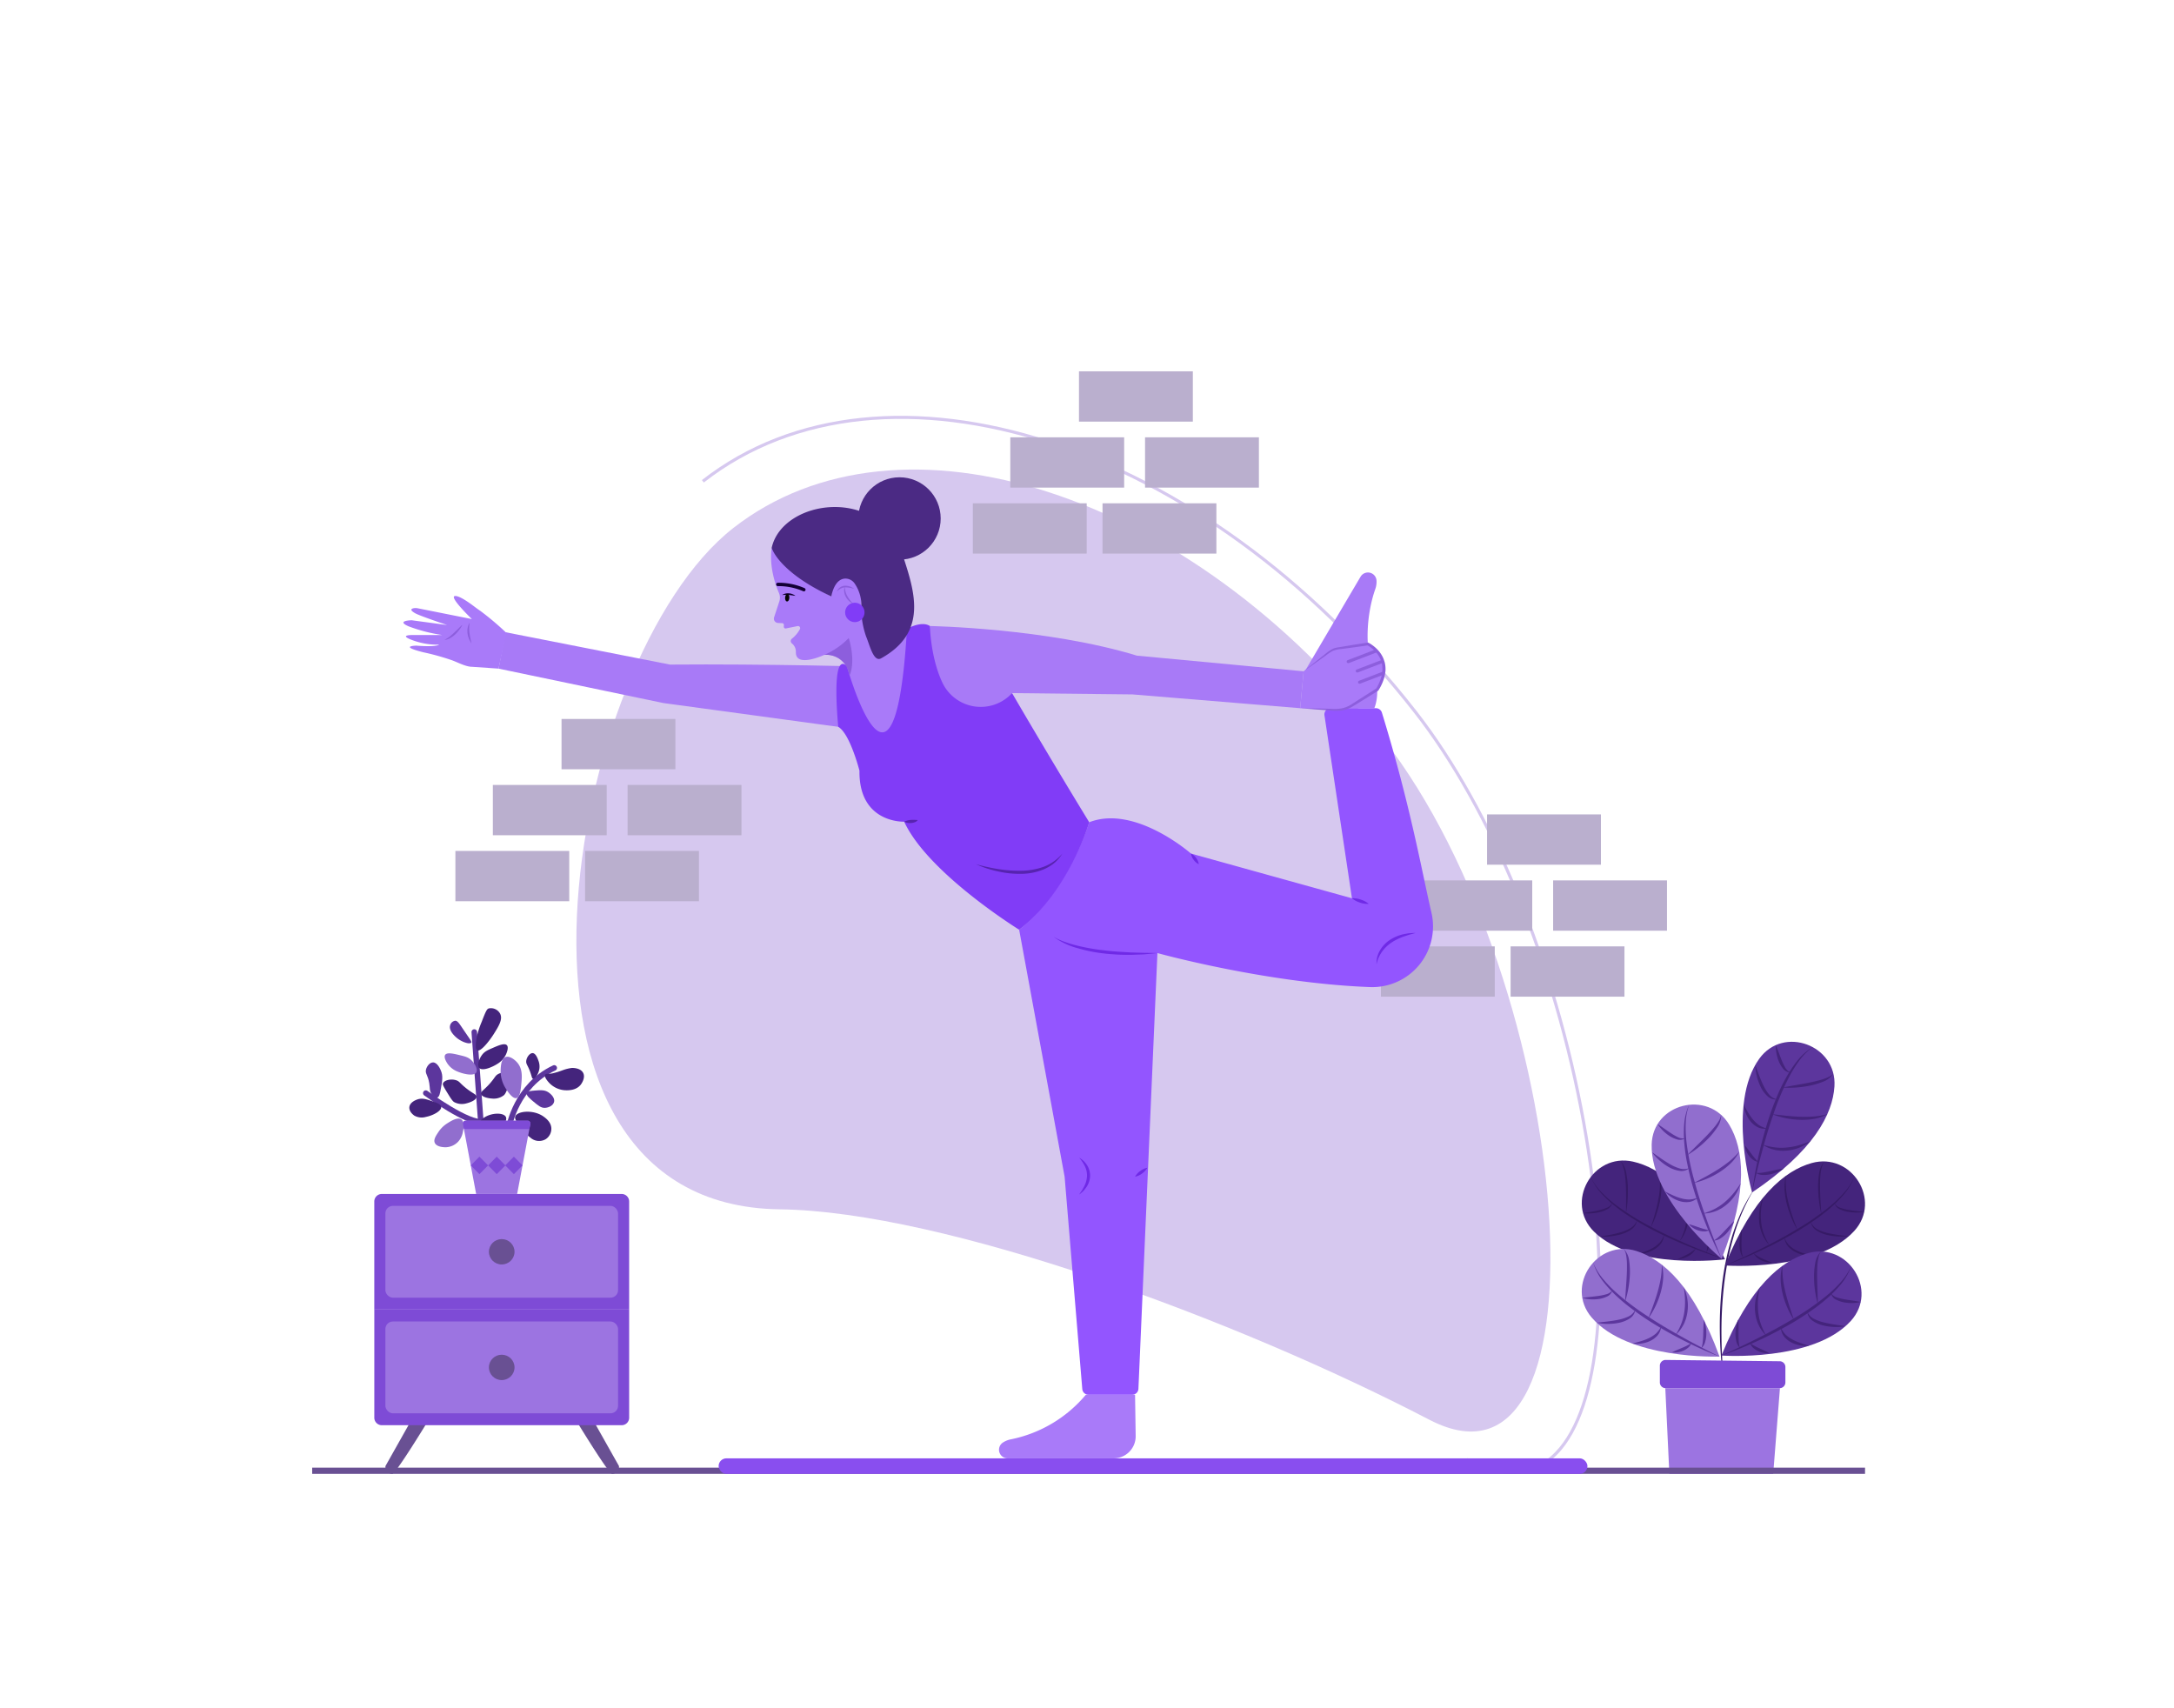 <svg xmlns="http://www.w3.org/2000/svg" viewBox="0 0 700 550" id="girldoingyoga"><path fill="#d6c8ef" d="M236.117,169.999c-53.636,41.868-85.63,218.112,14.941,219.363,52.938.659,147.096,35.45,209.174,67.746,60.362,31.403,46.947-140.08-14.941-219.363S289.754,128.131,236.117,169.999Z" class="colord5efc8 svgShape"></path><path fill="#d6c8ef" d="M486.845,474.537c-4.554,0-9.555-1.389-14.916-4.179l.461-.887c12.438,6.472,22.436,5.318,29.707-3.424,13.283-15.969,16.09-56.058,7.323-104.62-9.205-50.993-29.408-100.279-54.045-131.84-67.611-86.616-170.229-119.917-228.756-74.229l-.615-.789c58.96-46.025,162.209-12.647,230.16,74.403,24.73,31.683,45.008,81.132,54.24,132.277,8.817,48.846,5.929,89.247-7.538,105.437C498.52,471.911,493.104,474.537,486.845,474.537Z" class="colord5efc8 svgShape"></path><rect width="36.66" height="16.194" x="500.088" y="283.457" fill="#baafce" transform="rotate(-180 518.418 291.554)" class="colorbbceaf svgShape"></rect><rect width="36.66" height="16.194" x="478.813" y="262.212" fill="#baafce" transform="rotate(-180 497.143 270.309)" class="colorbbceaf svgShape"></rect><rect width="36.66" height="16.194" x="456.698" y="283.457" fill="#baafce" transform="rotate(-180 475.028 291.554)" class="colorbbceaf svgShape"></rect><rect width="36.66" height="16.194" x="486.395" y="304.702" fill="#baafce" transform="rotate(-180 504.725 312.8)" class="colorbbceaf svgShape"></rect><rect width="36.66" height="16.194" x="444.635" y="304.702" fill="#baafce" transform="rotate(-180 462.965 312.8)" class="colorbbceaf svgShape"></rect><rect width="36.66" height="16.194" x="368.693" y="140.801" fill="#baafce" transform="rotate(-180 387.023 148.898)" class="colorbbceaf svgShape"></rect><rect width="36.66" height="16.194" x="347.418" y="119.556" fill="#baafce" transform="rotate(-180 365.748 127.653)" class="colorbbceaf svgShape"></rect><rect width="36.66" height="16.194" x="325.303" y="140.801" fill="#baafce" transform="rotate(-180 343.633 148.898)" class="colorbbceaf svgShape"></rect><rect width="36.66" height="16.194" x="355" y="162.047" fill="#baafce" transform="rotate(-180 373.33 170.144)" class="colorbbceaf svgShape"></rect><rect width="36.66" height="16.194" x="313.24" y="162.047" fill="#baafce" transform="rotate(-180 331.57 170.144)" class="colorbbceaf svgShape"></rect><path fill="#695093" d="M136.358 458.273c0 .097 1.01-.14.998-.032 0 0-9.939 16.296-11.03 16.296a2.748 2.748 0 01-.315-.024 2.225 2.225 0 01-1.89-2.508l7.754-13.763zM187.056 458.273c0 .097-1.01-.14-.998-.032 0 0 9.939 16.296 11.03 16.296a2.749 2.749 0 00.315-.024 2.225 2.225 0 001.89-2.508l-7.754-13.763z" class="color935b50 svgShape"></path><path fill="#7e4bd6" d="M202.578,421.644H120.517V386.84a2.423,2.423,0,0,1,2.423-2.423h77.215a2.423,2.423,0,0,1,2.423,2.423Z" class="colord6694b svgShape"></path><path fill="#7e4bd6" d="M131.875,458.871h-8.929a2.423,2.423,0,0,1-2.423-2.423V421.639h82.06V456.448a2.423,2.423,0,0,1-2.423,2.423h-6.155" class="colord6694b svgShape"></path><rect width="74.923" height="29.559" x="124.085" y="388.251" fill="#9c74e1" rx="2.423" class="colore19974 svgShape"></rect><ellipse cx="161.547" cy="403.031" fill="#695093" rx="4.126" ry="4.085" class="color935b50 svgShape"></ellipse><rect width="74.923" height="29.559" x="124.085" y="425.479" fill="#9c74e1" rx="2.423" class="colore19974 svgShape"></rect><ellipse cx="161.547" cy="440.258" fill="#695093" rx="4.126" ry="4.085" class="color935b50 svgShape"></ellipse><path fill="#361a66" d="M555.418,447.292a116.951,116.951,0,0,1-1.614-16.681,123.013,123.013,0,0,1,.661-16.767,89.485,89.485,0,0,1,3.428-16.429,72.541,72.541,0,0,1,3.06-7.82,59.706,59.706,0,0,1,4.188-7.262,62.899,62.899,0,0,0-6.774,15.229c-.769,2.675-1.463,5.371-2.003,8.102q-.789,4.1-1.259,8.253a131.443,131.443,0,0,0-.807,16.684q.039,4.181.323,8.358C554.798,441.743,555.034,444.526,555.418,447.292Z" class="color50661a svgShape"></path><path fill="#44247c" d="M555.418,405.456s-29.382,3.701-42.169-8.908c-9.489-9.356-.463-25.46,12.541-22.551C534.497,375.945,545.235,383.684,555.418,405.456Z" class="color5e7c24 svgShape"></path><path fill="#361a66" d="M555.418,405.456c-4.125-1.255-8.184-2.725-12.18-4.353q-5.992-2.448-11.748-5.442-2.863-1.517-5.618-3.233a56.506,56.506,0,0,1-5.336-3.689,39.849,39.849,0,0,1-4.8-4.366,19.322,19.322,0,0,1-3.528-5.41,19.167,19.167,0,0,0,3.758,5.195,39.991,39.991,0,0,0,4.871,4.188,82.171,82.171,0,0,0,10.955,6.747c3.785,2.037,7.698,3.831,11.639,5.556q2.958,1.291,5.96,2.482C551.384,403.943,553.39,404.727,555.418,405.456Z" class="color50661a svgShape"></path><path fill="#361a66" d="M523.558 390.598l.029-4.335c-.008-1.441 0-2.879-.082-4.313a37.7 37.7 0 00-.381-4.274l-.199-1.05c-.071-.349-.194-.681-.286-1.026a7.58 7.58 0 00-.388-.992 8.69 8.69 0 00-.577-.906 7.3 7.3 0 011.936 3.881 29.119 29.119 0 01.537 4.342c.029 1.455.03 2.908-.068 4.357A36.453 36.453 0 01523.558 390.598zM509.73 390.598c1.727-.301 3.431-.548 5.096-.932a15.316 15.316 0 002.416-.761 3.493 3.493 0 001.888-1.591 3.031 3.031 0 01-1.658 2.038 9.853 9.853 0 01-2.499.94A15.877 15.877 0 01509.73 390.598zM515.042 398.127a48.944 48.944 0 006.821-1.371 12.808 12.808 0 003.129-1.342 4.473 4.473 0 002.082-2.594 4.052 4.052 0 01-1.795 3.006 10.426 10.426 0 01-3.23 1.546A20.252 20.252 0 01515.042 398.127zM531.471 395.291q.735-2.154 1.349-4.324c.398-1.451.79-2.902 1.05-4.379a25.964 25.964 0 00.402-8.943 15.063 15.063 0 01.687 4.51 26.976 26.976 0 01-.457 4.557 35.65 35.65 0 01-1.211 4.405A28.094 28.094 0 01531.471 395.291zM527.073 403.794c.937-.246 1.843-.553 2.731-.881a15.251 15.251 0 002.542-1.207 9.352 9.352 0 002.148-1.742 7.582 7.582 0 001.342-2.464 5.454 5.454 0 01-.945 2.772 7.618 7.618 0 01-2.213 1.986 10.625 10.625 0 01-2.718 1.132A10.945 10.945 0 01527.073 403.794zM541.961 384.26a14.297 14.297 0 011.381 3.843 16.494 16.494 0 01.323 4.102 13.381 13.381 0 01-.861 4.03 12.09 12.09 0 01-2.083 3.515 18.338 18.338 0 001.615-3.677 14.658 14.658 0 00.687-3.905 18.861 18.861 0 00-.166-3.979A24.137 24.137 0 00541.961 384.26zM540.062 405.456c1.068-.535 2.118-.994 3.124-1.534a12.446 12.446 0 002.819-1.947 5.29 5.29 0 01-2.517 2.516A8.21 8.21 0 01540.062 405.456zM549.363 394.174a14.386 14.386 0 011.009 4.567 10.266 10.266 0 01-.113 2.364 4.545 4.545 0 01-.896 2.183 7.2 7.2 0 00.396-2.239 20.02 20.02 0 00-.03-2.271C549.65 397.256 549.467 395.736 549.363 394.174z" class="color50661a svgShape"></path><path fill="#916ece" d="M554.35,405.308s-22.893-18.786-22.533-36.74c.267-13.323,18.165-17.845,24.996-6.403C561.387,369.824,563.154,382.942,554.35,405.308Z" class="colorc4ce6e svgShape"></path><path fill="#5c369d" d="M554.35,405.308a125.616,125.616,0,0,1-5.344-11.788q-2.386-6.023-4.172-12.272-.862-3.129-1.504-6.317a53.843,53.843,0,0,1-.969-6.429,39.91,39.91,0,0,1-.083-6.508,18.599,18.599,0,0,1,1.589-6.277,19.944,19.944,0,0,0-1.1,6.306,39.955,39.955,0,0,0,.358,6.396,83.816,83.816,0,0,0,2.67,12.56c1.108,4.146,2.497,8.216,3.926,12.271q1.073,3.042,2.25,6.048C552.726,401.316,553.539,403.309,554.35,405.308Z" class="color8b9d36 svgShape"></path><path fill="#5c369d" d="M543.226 371.96c2.031-2.089 4.121-4.056 6.114-6.109.994-1.026 1.953-2.078 2.853-3.175a18.312 18.312 0 001.211-1.735 7.502 7.502 0 00.487-.939 10.06 10.06 0 00.307-1.029 7.022 7.022 0 01-1.37 4.157 24.378 24.378 0 01-2.77 3.417A33.574 33.574 0 01543.226 371.96zM533.717 361.921c1.504.946 2.865 1.979 4.279 2.91a18.729 18.729 0 002.162 1.249 3.717 3.717 0 002.407.407 2.94 2.94 0 01-2.666.329 9.108 9.108 0 01-2.453-1.15A13.046 13.046 0 01533.717 361.921zM531.904 370.954c1.945 1.342 3.794 2.726 5.774 3.854a13.85 13.85 0 003.067 1.367 4.654 4.654 0 003.286-.136 3.953 3.953 0 01-3.445.9 10.001 10.001 0 01-3.404-1.263 17.528 17.528 0 01-2.886-2.104A15.762 15.762 0 01531.904 370.954zM545.261 380.932c1.359-.689 2.684-1.41 4.005-2.121 1.311-.731 2.615-1.463 3.868-2.272a42.472 42.472 0 003.637-2.583 27.079 27.079 0 003.228-3.125 13.765 13.765 0 01-2.707 3.706 23.194 23.194 0 01-3.622 2.846A27.371 27.371 0 01545.261 380.932zM536.064 383.586c.874.446 1.727.867 2.584 1.255a17.615 17.615 0 002.606.965 10.169 10.169 0 002.68.394 8.657 8.657 0 002.725-.582 5.054 5.054 0 01-2.649 1.359 7.329 7.329 0 01-3.025-.208 9.887 9.887 0 01-2.709-1.245A9.252 9.252 0 01536.064 383.586zM560.484 380.961a14.12 14.12 0 01-4.481 6.837 15.67 15.67 0 01-1.694 1.227c-.299.179-.618.328-.924.492a5.266 5.266 0 01-.956.42 11.064 11.064 0 01-4.043.775 21.536 21.536 0 003.721-1.486 16.562 16.562 0 003.252-2.193 22.136 22.136 0 002.775-2.806A30.011 30.011 0 00560.484 380.961zM543.79 394.159c1.197.287 2.248.696 3.319 1.045a20.976 20.976 0 003.296.876 3.648 3.648 0 01-1.803.398 6.333 6.333 0 01-1.811-.326 7.528 7.528 0 01-1.634-.792A5.433 5.433 0 01543.79 394.159zM558.376 393.153a9.505 9.505 0 01-1.044 2.125 12.75 12.75 0 01-1.449 1.87 9.191 9.191 0 01-1.84 1.532 4.146 4.146 0 01-2.284.74 8.912 8.912 0 001.815-1.363c.543-.51 1.074-1.037 1.582-1.595C556.203 395.373 557.197 394.224 558.376 393.153z" class="color8b9d36 svgShape"></path><path fill="#916ece" d="M553.662,436.774s-29.595,1.064-41.206-12.635c-8.617-10.166,1.81-25.4,14.503-21.342C535.457,405.514,545.463,414.18,553.662,436.774Z" class="colorc4ce6e svgShape"></path><path fill="#5c369d" d="M553.662,436.774a125.602,125.602,0,0,1-11.807-5.302c-3.85-1.958-7.599-4.116-11.249-6.44q-2.717-1.775-5.308-3.741a53.836,53.836,0,0,1-4.981-4.179,39.897,39.897,0,0,1-4.368-4.825,18.599,18.599,0,0,1-2.962-5.757,19.946,19.946,0,0,0,3.348,5.456,39.95,39.95,0,0,0,4.501,4.558,83.824,83.824,0,0,0,10.313,7.65c3.575,2.375,7.309,4.508,11.064,6.601q2.817,1.571,5.689,3.046C549.803,434.856,551.732,435.812,553.662,436.774Z" class="color8b9d36 svgShape"></path><path fill="#5c369d" d="M523.254 419.133c.14-2.91.405-5.768.541-8.626.066-1.427.089-2.85.038-4.268a18.322 18.322 0 00-.24-2.102 7.502 7.502 0 00-.256-1.027 10.03 10.03 0 00-.451-.975 7.022 7.022 0 011.724 4.023 24.376 24.376 0 01.184 4.395A33.576 33.576 0 01523.254 419.133zM509.482 417.899c1.754-.286 3.458-.412 5.134-.65a18.713 18.713 0 002.448-.495 3.716 3.716 0 002.075-1.287 2.94 2.94 0 01-1.782 2.011 9.109 9.109 0 01-2.6.761A13.045 13.045 0 01509.482 417.899zM514.101 425.871c2.346-.281 4.649-.467 6.88-.931a13.842 13.842 0 003.204-1.004 4.653 4.653 0 002.374-2.277 3.953 3.953 0 01-1.987 2.955 10.004 10.004 0 01-3.388 1.305 17.525 17.525 0 01-3.556.333A15.757 15.757 0 01514.101 425.871zM530.717 424.513c.563-1.416 1.079-2.833 1.599-4.241.499-1.415.992-2.827 1.397-4.263a42.48 42.48 0 001.017-4.344 27.079 27.079 0 00.352-4.479 13.768 13.768 0 01.423 4.569 23.196 23.196 0 01-.832 4.531A27.37 27.37 0 01530.717 424.513zM525.579 432.589c.95-.244 1.868-.493 2.768-.769a17.603 17.603 0 002.593-1.001 10.166 10.166 0 002.27-1.478 8.657 8.657 0 001.658-2.24 5.052 5.052 0 01-1.087 2.772 7.328 7.328 0 01-2.406 1.846 9.888 9.888 0 01-2.855.859A9.257 9.257 0 01525.579 432.589zM542.15 414.462a14.119 14.119 0 011.165 8.091 15.659 15.659 0 01-.458 2.041c-.106.333-.246.654-.367.981a5.258 5.258 0 01-.439.948 11.06 11.06 0 01-2.518 3.257 21.534 21.534 0 001.807-3.577 16.559 16.559 0 00.987-3.796 22.144 22.144 0 00.224-3.94A30.012 30.012 0 00542.15 414.462zM538.367 435.403c1.087-.577 2.146-.966 3.18-1.413a20.982 20.982 0 003.051-1.524 3.646 3.646 0 01-1.089 1.491 6.335 6.335 0 01-1.574.954 7.53 7.53 0 01-1.749.487A5.427 5.427 0 01538.367 435.403zM548.638 424.997a9.505 9.505 0 01.624 2.284 12.753 12.753 0 01.151 2.361 9.189 9.189 0 01-.365 2.366 4.146 4.146 0 01-1.223 2.066 8.91 8.91 0 00.459-2.223c.07-.741.119-1.488.131-2.243C548.477 428.099 548.462 426.58 548.638 424.997z" class="color8b9d36 svgShape"></path><path fill="#44247c" d="M555.411,407.444s29.537,2.143,41.64-11.123c8.982-9.845-.882-25.449-13.715-21.857C574.744,376.869,564.429,385.164,555.411,407.444Z" class="color5e7c24 svgShape"></path><path fill="#361a66" d="M555.411,407.444c1.987-.834,3.949-1.724,5.897-2.641q2.933-1.352,5.821-2.793c3.845-1.931,7.657-3.93,11.329-6.164a82.169,82.169,0,0,0,10.583-7.317,39.992,39.992,0,0,0,4.643-4.439,19.164,19.164,0,0,0,3.478-5.386,19.318,19.318,0,0,1-3.237,5.589,39.861,39.861,0,0,1-4.563,4.614,56.546,56.546,0,0,1-5.133,3.966q-2.659,1.857-5.44,3.525-5.578,3.299-11.445,6.055C563.439,404.29,559.463,405.972,555.411,407.444Z" class="color50661a svgShape"></path><path fill="#361a66" d="M586.442 390.924a36.454 36.454 0 01-.749-4.285c-.175-1.441-.25-2.893-.298-4.347a29.112 29.112 0 01.307-4.364 7.298 7.298 0 011.728-3.977 8.66 8.66 0 00-.528.936 7.577 7.577 0 00-.335 1.011c-.073.35-.179.688-.231 1.04l-.144 1.059a37.68 37.68 0 00-.155 4.288c-.006 1.436.078 2.872.146 4.311zM600.251 390.194a15.882 15.882 0 01-5.251-.028 9.851 9.851 0 01-2.545-.807 3.03 3.03 0 01-1.764-1.948 3.493 3.493 0 001.969 1.489 15.325 15.325 0 002.453.632C596.796 389.827 598.51 389.985 600.251 390.194zM595.344 397.992a20.252 20.252 0 01-7.037-.384 10.426 10.426 0 01-3.307-1.373 4.052 4.052 0 01-1.951-2.907 4.472 4.472 0 002.216 2.48 12.807 12.807 0 003.196 1.175A48.942 48.942 0 00595.344 397.992zM578.788 396.029a28.098 28.098 0 01-2.038-4.073 35.63 35.63 0 01-1.442-4.334 26.965 26.965 0 01-.697-4.526 15.065 15.065 0 01.447-4.54 25.963 25.963 0 00.874 8.91c.337 1.461.806 2.89 1.28 4.318Q577.936 393.92 578.788 396.029zM583.628 404.286a10.948 10.948 0 01-2.903-.252 10.625 10.625 0 01-2.774-.986 7.618 7.618 0 01-2.315-1.866 5.454 5.454 0 01-1.09-2.719 7.583 7.583 0 001.47 2.39 9.357 9.357 0 002.237 1.626 15.26 15.26 0 002.602 1.071C581.759 403.831 582.68 404.09 583.628 404.286zM567.729 385.566a24.143 24.143 0 00-.687 3.971 18.859 18.859 0 00.044 3.983 14.655 14.655 0 00.893 3.863 18.341 18.341 0 001.807 3.587 12.09 12.09 0 01-2.266-3.4 13.38 13.38 0 01-1.073-3.979 16.496 16.496 0 01.106-4.114A14.296 14.296 0 01567.729 385.566zM570.746 406.632a8.211 8.211 0 01-3.473-.783 5.291 5.291 0 01-2.646-2.38 12.448 12.448 0 002.918 1.796C568.579 405.751 569.651 406.154 570.746 406.632zM560.862 395.858c-.021 1.565-.124 3.092-.123 4.616a20.026 20.026 0 00.09 2.27 7.201 7.201 0 00.514 2.215 4.544 4.544 0 01-1.01-2.132 10.263 10.263 0 01-.238-2.355A14.386 14.386 0 01560.862 395.858z" class="color50661a svgShape"></path><path fill="#5c369d" d="M554.287,436.437s29.537,2.143,41.64-11.123c8.982-9.845-.882-25.449-13.715-21.857C573.62,405.863,563.306,414.158,554.287,436.437Z" class="color8b9d36 svgShape"></path><path fill="#44247c" d="M554.287,436.437c1.964-.89,3.927-1.776,5.862-2.72q2.921-1.375,5.797-2.836c3.829-1.956,7.638-3.95,11.297-6.193a83.809,83.809,0,0,0,10.586-7.269,39.962,39.962,0,0,0,4.664-4.391,19.946,19.946,0,0,0,3.545-5.33,18.596,18.596,0,0,1-3.17,5.645,39.891,39.891,0,0,1-4.542,4.662,53.836,53.836,0,0,1-5.13,3.995q-2.659,1.867-5.44,3.545c-3.732,2.19-7.558,4.209-11.476,6.025A125.608,125.608,0,0,1,554.287,436.437Z" class="color5e7c24 svgShape"></path><path fill="#44247c" d="M585.318 419.918a33.572 33.572 0 01-1.226-8.63 24.378 24.378 0 01.344-4.385 7.022 7.022 0 011.869-3.958 10.051 10.051 0 00-.487.958 7.492 7.492 0 00-.293 1.017 18.315 18.315 0 00-.316 2.092c-.103 1.415-.132 2.838-.118 4.267C585.124 414.139 585.284 417.004 585.318 419.918zM599.127 419.187a13.047 13.047 0 01-5.283.147 9.109 9.109 0 01-2.571-.855 2.94 2.94 0 01-1.707-2.074 3.716 3.716 0 002.026 1.362 18.725 18.725 0 002.428.584C595.687 418.649 597.385 418.837 599.127 419.187zM594.22 426.986a15.769 15.769 0 01-3.539.251 17.528 17.528 0 01-3.541-.462 10 10 0 01-3.338-1.428 3.953 3.953 0 01-1.878-3.025 4.654 4.654 0 002.289 2.362 13.845 13.845 0 003.165 1.12C589.592 426.35 591.886 426.62 594.22 426.986zM577.664 425.022a27.373 27.373 0 01-3.653-8.364 23.189 23.189 0 01-.666-4.558 13.767 13.767 0 01.589-4.551 27.077 27.077 0 00.188 4.489 42.467 42.467 0 00.858 4.378c.352 1.449.793 2.878 1.24 4.311C576.689 422.152 577.153 423.587 577.664 425.022zM582.505 433.28a9.252 9.252 0 01-2.938-.119 9.886 9.886 0 01-2.822-.963 7.33 7.33 0 01-2.337-1.932 5.053 5.053 0 01-.985-2.809 8.656 8.656 0 001.575 2.299 10.164 10.164 0 002.215 1.56 17.599 17.599 0 002.554 1.095C580.656 432.72 581.564 433.002 582.505 433.28zM566.605 414.56a30.016 30.016 0 00-.546 3.988 22.147 22.147 0 00.08 3.946 16.561 16.561 0 00.848 3.829 21.536 21.536 0 001.675 3.64 11.063 11.063 0 01-2.398-3.347 5.261 5.261 0 01-.404-.963c-.11-.331-.238-.657-.331-.994a15.668 15.668 0 01-.383-2.057A14.119 14.119 0 01566.605 414.56zM569.622 435.626a5.431 5.431 0 01-1.818-.071 7.531 7.531 0 01-1.73-.551 6.335 6.335 0 01-1.538-1.011 3.647 3.647 0 01-1.033-1.53 20.973 20.973 0 002.993 1.635C567.513 434.583 568.557 435.01 569.622 435.626zM559.738 424.852c.118 1.588.047 3.106.055 4.617-.016.755.006 1.503.049 2.246a8.912 8.912 0 00.377 2.238 4.147 4.147 0 01-1.147-2.109 9.193 9.193 0 01-.279-2.378 12.758 12.758 0 01.237-2.354A9.506 9.506 0 01559.738 424.852z" class="color5e7c24 svgShape"></path><path fill="#5c369d" d="M564.157,383.926s-8.189-28.459,2.295-43.039c7.78-10.819,25.084-4.386,24.215,8.912C590.086,358.702,584.097,370.506,564.157,383.926Z" class="color8b9d36 svgShape"></path><path fill="#44247c" d="M564.157,383.926a125.604,125.604,0,0,1,2.289-12.739c.969-4.209,2.156-8.369,3.529-12.472q1.066-3.065,2.346-6.055A53.842,53.842,0,0,1,575.172,346.817a39.907,39.907,0,0,1,3.625-5.405,18.6,18.6,0,0,1,4.87-4.266,19.947,19.947,0,0,0-4.484,4.568,39.971,39.971,0,0,0-3.335,5.47,83.825,83.825,0,0,0-4.929,11.857c-1.44,4.043-2.606,8.182-3.73,12.332q-.843,3.113-1.58,6.257C565.085,379.718,564.623,381.82,564.157,383.926Z" class="color5e7c24 svgShape"></path><path fill="#44247c" d="M573.921 350.155c2.858-.568 5.695-1.001 8.501-1.561 1.401-.281 2.787-.603 4.151-.995a18.34 18.34 0 001.982-.741 7.505 7.505 0 00.934-.497 10.04 10.04 0 00.837-.674 7.023 7.023 0 01-3.487 2.645 24.381 24.381 0 01-4.22 1.241A33.572 33.572 0 01573.921 350.155zM571.788 336.493c.702 1.633 1.236 3.256 1.872 4.824a18.71 18.71 0 001.072 2.255 3.717 3.717 0 001.751 1.702 2.94 2.94 0 01-2.382-1.243 9.104 9.104 0 01-1.367-2.339A13.045 13.045 0 01571.788 336.493zM565.169 342.902c.84 2.209 1.577 4.398 2.567 6.451a13.848 13.848 0 001.749 2.866 4.654 4.654 0 002.783 1.753 3.953 3.953 0 01-3.348-1.214 10.001 10.001 0 01-2.086-2.972 17.528 17.528 0 01-1.183-3.37A15.763 15.763 0 01565.169 342.902zM570.505 358.697c1.51.204 3.01.362 4.501.526 1.494.142 2.983.279 4.474.324a42.478 42.478 0 004.461-.063 27.082 27.082 0 004.431-.741 13.767 13.767 0 01-4.332 1.515 23.186 23.186 0 01-4.597.288A27.372 27.372 0 01570.505 358.697zM561.426 355.664c.466.863.93 1.694 1.416 2.5a17.609 17.609 0 001.598 2.274 10.166 10.166 0 001.983 1.846 8.658 8.658 0 002.574 1.067 5.053 5.053 0 01-2.952-.385 7.328 7.328 0 01-2.373-1.888 9.885 9.885 0 01-1.524-2.563A9.254 9.254 0 01561.426 355.664zM583.023 367.36a14.119 14.119 0 01-7.57 3.087 15.648 15.648 0 01-2.091.049c-.348-.022-.694-.08-1.04-.119a5.257 5.257 0 01-1.026-.196 11.062 11.062 0 01-3.769-1.656 21.537 21.537 0 003.907.888 16.559 16.559 0 003.922.04 22.14 22.14 0 003.877-.735A30.023 30.023 0 00583.023 367.36zM561.788 368.753c.823.915 1.456 1.848 2.14 2.744a20.974 20.974 0 002.217 2.592 3.646 3.646 0 01-1.71-.696 6.332 6.332 0 01-1.306-1.296 7.534 7.534 0 01-.896-1.579A5.432 5.432 0 01561.788 368.753zM574.369 376.203a9.505 9.505 0 01-2.065 1.158 12.751 12.751 0 01-2.254.718 9.185 9.185 0 01-2.385.218 4.147 4.147 0 01-2.301-.687 8.918 8.918 0 002.268-.092c.736-.111 1.473-.244 2.208-.415C571.321 376.797 572.791 376.415 574.369 376.203z" class="color5e7c24 svgShape"></path><path fill="#7e4bd6" d="M534.452,439.726v5.346a1.853,1.853,0,0,0,1.834,1.871h36.753a1.853,1.853,0,0,0,1.834-1.871v-4.927a1.853,1.853,0,0,0-1.814-1.871l-36.753-.419A1.852,1.852,0,0,0,534.452,439.726Z" class="colord6694b svgShape"></path><polygon fill="#9c74e1" points="536.206 446.943 537.513 474.537 570.947 474.537 573.119 446.943 536.206 446.943" class="colore19974 svgShape"></polygon><path fill="none" stroke="#5c369d" stroke-linecap="round" stroke-linejoin="round" stroke-width="1.788" d="M137.1,351.947s14.035,10.345,18.625,9.159" class="colorStroke8b9d36 svgStroke"></path><line x1="152.713" x2="154.87" y1="332.278" y2="361.86" fill="none" stroke="#5c369d" stroke-linecap="round" stroke-linejoin="round" stroke-width="1.788" class="colorStroke8b9d36 svgStroke"></line><path fill="none" stroke="#5c369d" stroke-linecap="round" stroke-linejoin="round" stroke-width="1.788" d="M163.945,362.646s2.326-13.124,14.507-18.808" class="colorStroke8b9d36 svgStroke"></path><path fill="#44247c" d="M162.877 359.598c-.727-1.423-4.632-1.425-7.126.323a6.829 6.829 0 00-2.402 3.152c-.425 1.094-1.104 2.844-.16 4.041a3.543 3.543 0 003.923.727 19.122 19.122 0 003.363-3.313C161.922 362.696 163.463 360.745 162.877 359.598zM165.92 359.436c-.272.715.268 1.534 1.281 3.071a14.755 14.755 0 003.523 3.718 4.203 4.203 0 004.964.566 4.021 4.021 0 001.841-3.394c-.017-2.094-1.806-3.39-2.482-3.879C171.772 357.144 166.578 357.708 165.92 359.436zM175.527 346.02c.239-.407.857-.2 2.242-.404a25.787 25.787 0 003.443-1.051 13.25 13.25 0 012.962-.727c.42.002 2.791.013 3.603 1.616.85 1.68-.724 3.702-.801 3.798-1.521 1.901-4.121 1.808-4.964 1.778a7.664 7.664 0 01-5.364-2.586C176.458 348.232 175.113 346.727 175.527 346.02zM153.67 338.181c-.845-.426-.351-3.129-.08-4.606a27.422 27.422 0 011.521-4.607c1.401-3.691 1.721-4.089 2.242-4.283a3.351 3.351 0 013.683 1.697c.926 1.792-.494 4.058-2.002 6.465C157.586 335.158 154.769 338.734 153.67 338.181z" class="color5e7c24 svgShape"></path><path fill="#916ece" d="M153.349,345.293c.622-1.012-.522-2.99-1.681-4.041-.973-.882-1.969-1.122-3.683-1.535-1.926-.464-4.045-.975-4.644-.081-.571.852.546,2.527.801,2.909a7.078,7.078,0,0,0,3.283,2.505C149.135,345.759,152.547,346.598,153.349,345.293Z" class="colorc4ce6e svgShape"></path><path fill="#44247c" d="M153.429 353.132c.023-.805-1.141-.972-3.523-2.909-1.891-1.538-1.945-2.073-3.043-2.424-1.68-.538-3.874-.026-4.244 1.051-.09.264-.078.578 1.361 2.909 1.119 1.813 1.69 2.727 2.242 3.071a5.26 5.26 0 004.003.404C151.232 354.995 153.398 354.223 153.429 353.132zM154.305 343.831c-.785-.889.005-3.036.968-4.273.808-1.038 1.748-1.447 3.367-2.152 1.818-.792 3.819-1.663 4.561-.886.708.741-.107 2.584-.293 3.005a7.111 7.111 0 01-2.807 3.038C158.535 343.558 155.317 344.977 154.305 343.831zM154.886 352.182c-.16-.789.958-1.155 2.975-3.478 1.601-1.844 1.563-2.38 2.584-2.917 1.564-.821 3.812-.698 4.359.298.134.244.175.556-.845 3.102-.793 1.981-1.2 2.98-1.685 3.414a5.268 5.268 0 01-3.875 1.093C157.368 353.636 155.102 353.251 154.886 352.182zM142.06 356.365c-.112-.877-1.556-1.361-3.283-1.94-1.56-.523-2.798-.938-4.244-.485-.256.08-2.53.792-2.722 2.505-.173 1.537 1.466 2.658 1.601 2.748a4.843 4.843 0 003.763.404C139.427 359.164 142.225 357.655 142.06 356.365z" class="color5e7c24 svgShape"></path><path fill="#916ece" d="M148.545,360.406c-1.206-.86-3.481.599-4.564,1.293a9.571,9.571,0,0,0-2.802,2.748c-.834,1.252-1.628,2.443-1.201,3.475.613,1.484,3.261,1.462,3.603,1.455a5.758,5.758,0,0,0,3.923-1.778,6.125,6.125,0,0,0,1.521-3.071C149.172,363.855,149.735,361.255,148.545,360.406Z" class="colorc4ce6e svgShape"></path><path fill="#5c369d" d="M138.937 352.162c-.678-.986-.441-1.685-.721-3.394-.445-2.717-1.392-3.065-1.041-4.445.276-1.086 1.212-2.246 2.242-2.263 1.442-.024 2.37 2.205 2.562 2.667.7 1.681.442 3.147 0 5.657-.288 1.639-.508 2.812-1.201 2.99C140.11 353.547 139.313 352.708 138.937 352.162zM169.603 351.92c.214-.605 1.348-.697 2.722-.808 1.717-.139 3.004-.243 4.244.566.191.124 2.197 1.471 1.841 3.071-.278 1.25-1.832 1.906-2.962 1.94-1.227.036-2.061-.657-3.603-1.94C170.63 353.739 169.339 352.665 169.603 351.92z" class="color8b9d36 svgShape"></path><path fill="#44247c" d="M171.604,347.313c-.308-.07-.327-.499-.721-1.697-.879-2.676-1.567-2.919-1.441-4.041.139-1.241,1.163-2.562,2.082-2.505,1.001.062,1.599,1.744,1.842,2.425A5.243,5.243,0,0,1,173.686,344C173.461,345.737,172.272,347.466,171.604,347.313Z" class="color5e7c24 svgShape"></path><path fill="#5c369d" d="M151.748,335.676c-.467.663-3.12-.122-4.884-1.697-.45-.402-2.444-2.182-1.921-3.879a1.999,1.999,0,0,1,1.601-1.455c.748-.018,1.234.741,2.482,2.586C151.591,335.024,151.953,335.385,151.748,335.676Z" class="color8b9d36 svgShape"></path><path fill="#916ece" d="M166.32,353.536c-1.344.366-3.102-2.472-3.523-3.152a10.426,10.426,0,0,1-1.601-5.819c.058-1.285.162-3.628,1.521-4.202,1.302-.55,3.063.816,3.923,1.859,1.698,2.057,1.428,4.718,1.201,6.95C167.665,350.911,167.429,353.234,166.32,353.536Z" class="colorc4ce6e svgShape"></path><path fill="#9c74e1" d="M166.515,384.417H153.313l-4.247-22.533a.896.896,0,0,1,.874-1.066h19.948a.896.896,0,0,1,.874,1.066Z" class="colore19974 svgShape"></path><path fill="#7e4bd6" d="M170.455,363.512l.307-1.628a.896.896,0,0,0-.874-1.066H149.939a.896.896,0,0,0-.874,1.066l.307,1.628Z" class="colord6694b svgShape"></path><polygon fill="#7e4bd6" points="154.368 378.035 151.579 375.22 154.368 372.405 157.157 375.22 154.368 378.035" class="colord6694b svgShape"></polygon><polygon fill="#7e4bd6" points="159.946 378.035 157.157 375.22 159.946 372.405 162.735 375.22 159.946 378.035" class="colord6694b svgShape"></polygon><polygon fill="#7e4bd6" points="165.459 378.035 162.67 375.22 165.459 372.405 168.248 375.22 165.459 378.035" class="colord6694b svgShape"></polygon><rect width="500" height="2" x="100.517" y="472.537" fill="#695093" class="color935b50 svgShape"></rect><rect width="36.66" height="16.194" x="202.083" y="252.729" fill="#baafce" transform="rotate(-180 220.413 260.826)" class="colorbbceaf svgShape"></rect><rect width="36.66" height="16.194" x="180.808" y="231.484" fill="#baafce" transform="rotate(-180 199.138 239.58)" class="colorbbceaf svgShape"></rect><rect width="36.66" height="16.194" x="158.693" y="252.729" fill="#baafce" transform="rotate(-180 177.023 260.826)" class="colorbbceaf svgShape"></rect><rect width="36.66" height="16.194" x="188.39" y="273.974" fill="#baafce" transform="rotate(-180 206.72 282.071)" class="colorbbceaf svgShape"></rect><rect width="36.66" height="16.194" x="146.63" y="273.974" fill="#baafce" transform="rotate(-180 164.96 282.071)" class="colorbbceaf svgShape"></rect><path fill="#a97af9" d="M349.635,449.057a42.46,42.46,0,0,1-24.123,14.356,7.076,7.076,0,0,0-2.52.997l-.068.045a2.765,2.765,0,0,0,1.501,5.082h34.149a7.099,7.099,0,0,0,7.099-7.099l-.199-13.381Z" class="colorf9977a svgShape"></path><path fill="#a87af7" d="M442.515,228.017s2.334-5.16-.36-12.12c-2.88-7.44-2.058-18.489.652-26.173a7.075,7.075,0,0,0,.421-2.677l-.004-.082a2.765,2.765,0,0,0-5.14-1.287l-17.342,29.418a7.099,7.099,0,0,0,2.51,9.721l4.862,3.2Z" class="colorf7987a svgShape"></path><path fill="#a87af7" d="M299.415 201.557s37.62.66 66.66 9.54l53.683 5.04-1.123 11.88-54-4.44-38.76-.42-7.8 18.42S294.675 241.457 299.415 201.557zM282.342 214.697s-36.259-.992-66.625-.723L162.813 203.564l-2.296 11.71 53.038 11.075 62.163 8.465S275.558 254.301 282.342 214.697z" class="colorf7987a svgShape"></path><path fill="#9355ff" d="M328.155,299.337l14.64,79.52,5.687,68.366a2,2,0,0,0,1.993,1.834h14.085a2,2,0,0,0,1.998-1.913l6.117-140.287s34.896,9.679,68.397,10.946a19.556,19.556,0,0,0,19.825-24.016c-3.152-13.477-6.629-33.984-15.944-64.35a2.011,2.011,0,0,0-1.916-1.42H428.438a2,2,0,0,0-1.978,2.297l8.855,58.903-51.84-14.4s-18-15.84-32.76-10.08C350.715,264.737,343.995,286.737,328.155,299.337Z" class="colorffba55 svgShape"></path><path fill="#6f2ae6" d="M339.195 301.577a19.963 19.963 0 003.89 1.76 38.356 38.356 0 004.087 1.203 66.963 66.963 0 008.398 1.446c2.823.362 5.671.501 8.521.672l4.285.122c1.431.027 2.862.019 4.299.076-1.425.169-2.856.274-4.288.414l-4.309.157q-2.157.003-4.317-.085c-1.436-.108-2.877-.172-4.308-.364a47.523 47.523 0 01-8.483-1.7A23.252 23.252 0 01339.195 301.577zM435.315 289.217a7.553 7.553 0 012.858.426 7.47 7.47 0 012.542 1.374 7.468 7.468 0 01-2.858-.426A7.553 7.553 0 01435.315 289.217zM369.435 375.977a5.694 5.694 0 01-1.686 1.844 5.631 5.631 0 01-2.274 1.036 5.629 5.629 0 011.686-1.844A5.692 5.692 0 01369.435 375.977zM443.235 310.457a7.834 7.834 0 011.022-4.334 10.086 10.086 0 013.058-3.356 13.413 13.413 0 014.108-1.866c.726-.18 1.465-.299 2.195-.422.746-.034 1.482-.101 2.219-.103-.71.227-1.42.389-2.121.583l-2.055.685a21.148 21.148 0 00-1.953.868l-.942.489-.878.584a11.704 11.704 0 00-2.967 2.942A10.601 10.601 0 00443.235 310.457zM347.475 372.737a7.084 7.084 0 012.542 2.422 6.178 6.178 0 01.984 3.49 6.884 6.884 0 01-1.1 3.441 11.958 11.958 0 01-1.09 1.397c-.436.396-.876.781-1.335 1.13.301-.506.632-.968.949-1.434.256-.505.576-.965.792-1.469a7.894 7.894 0 00.785-3.088 6.695 6.695 0 00-.667-3.095A12.418 12.418 0 00347.475 372.737zM383.475 274.817a4.384 4.384 0 011.662 1.414 4.336 4.336 0 01.858 2.006 4.337 4.337 0 01-1.662-1.414A4.385 4.385 0 01383.475 274.817z" class="colore6952a svgShape"></path><path fill="#a97af9" d="M285.01,247.097c-6.954-2.401-8.571-21.134-11.5-30.781a7.727,7.727,0,0,0-8.115-5.459h0s-9.268,4.32-9.134-.912a3.429,3.429,0,0,0-1.293-2.803.962.962,0,0,1-.023-1.478,9.887,9.887,0,0,0,2.637-3.14.685.685,0,0,0-.76-.946l-3.789.759a.551.551,0,0,1-.658-.574l.031-.505a.587.587,0,0,0-.56-.623l-1.328-.059a1.397,1.397,0,0,1-1.265-1.832l1.677-5.107a3.858,3.858,0,0,0-.122-2.724c-1.086-2.538-3.203-8.471-2.338-14.518,0,0,4.722,8.082,19.217,15.635,0,0,.461-9.606,7.453-4.749,0,0,2.721,1.795,2.16,8.791l2.816,2.017a10.87,10.87,0,0,1,4.367,6.187c.866,3.619,8.075-2.072,9.596-.713C294.079,203.564,294.571,250.398,285.01,247.097Z" class="colorf9977a svgShape"></path><path fill="#130035" d="M258.804 190.399a.541.541 0 00.264-1.03 20.673 20.673 0 00-8.643-1.74.541.541 0 00-.52.562.55.55 0 00.561.521 19.884 19.884 0 018.141 1.637A.537.537 0 00258.804 190.399zM256.127 191.84a3.938 3.938 0 00-2.097-.809 3.26 3.26 0 00-2.183.545c.385-.016.734-.062 1.089-.053a7.197 7.197 0 011.048.047C254.688 191.602 255.373 191.754 256.127 191.84z" class="color350500 svgShape"></path><ellipse cx="253.476" cy="192.461" fill="#050505" rx="1.191" ry=".682" transform="rotate(-86.475 253.476 192.46)" class="color050505 svgShape"></ellipse><path fill="#8d5edd" d="M275.061,189.61a4.593,4.593,0,0,0-3.074-1.02,3.063,3.063,0,0,0-1.59.589,2.829,2.829,0,0,0-.958,1.333,4.832,4.832,0,0,1,1.189-.979,3.528,3.528,0,0,1,1.398-.403A9.003,9.003,0,0,1,275.061,189.61Z" class="colordd765e svgShape"></path><path fill="#8d5edd" d="M274.766,194.404a10.547,10.547,0,0,1-1.955-2.508,6.151,6.151,0,0,1-.573-1.445,9.389,9.389,0,0,1-.255-1.589,3.892,3.892,0,0,0-.16,1.666,4.371,4.371,0,0,0,.511,1.623,5.267,5.267,0,0,0,1.035,1.34A4.501,4.501,0,0,0,274.766,194.404Z" class="colordd765e svgShape"></path><path fill="#813cf7" d="M272.673,214.468s15.403,55.189,19.363-12.011c0,0,4.68-2.7,7.38-.9,0,0,.196,10.314,4.126,18.441a13.67,13.67,0,0,0,22.178,3.325q.078-.082.156-.166s10.68,18.42,24.84,41.58c0,0-6.36,22.18-22.56,34.6,0,0-29.374-18.16-37.02-34.78,0,0-14.643.61-14.4-16.419,0,0-3.047-11.955-6.827-14.115C269.909,234.023,267.393,209.308,272.673,214.468Z" class="colorf73c4f svgShape"></path><path fill="#4b2a84" d="M248.469,176.396s2.129,7.715,19.217,15.635c0,0,.831-5.685,4.523-5.75a3.623,3.623,0,0,1,3.079,1.739,12.465,12.465,0,0,1,2.011,8.054,28.45,28.45,0,0,0,1.557,8.803c1.254,3.019,2.432,8.431,4.875,7.07,15.05-8.382,10.807-21.327,7.021-32.946C283.306,156.148,251.908,160.724,248.469,176.396Z" class="color84382a svgShape"></path><circle cx="289.63" cy="166.932" r="13.26" fill="#4b2a84" class="color84382a svgShape"></circle><circle cx="275.243" cy="197.18" r="3.126" fill="#813cf7" class="colorf73c4f svgShape"></circle><path fill="#8d5edd" d="M273.23,216.346c.077.253.211.651.286.915l.222-.165c1.773-5.161-.46-11.669-.46-11.669a24.479,24.479,0,0,1-7.882,5.43A7.431,7.431,0,0,1,273.23,216.346Z" class="colordd765e svgShape"></path><path fill="#5723b0" d="M291.135 264.557a5.741 5.741 0 012.181-.571 9.522 9.522 0 011.075-.022c.365.005.705.049 1.124.053a1.917 1.917 0 01-.987.715 4.352 4.352 0 01-1.131.25A4.089 4.089 0 01291.135 264.557zM314.235 278.237c1.21.333 2.417.65 3.641.897 1.215.275 2.437.512 3.665.692a41.223 41.223 0 007.381.52 21.808 21.808 0 007.187-1.298 14.529 14.529 0 005.967-4.231 13.302 13.302 0 01-2.43 2.9 14.693 14.693 0 01-3.238 2.04 19.202 19.202 0 01-7.457 1.588 31.331 31.331 0 01-7.549-.766A34.837 34.837 0 01314.235 278.237z" class="colorb02336 svgShape"></path><path fill="#a97af9" d="M445.595,216.117a7.949,7.949,0,0,1-.17,1.13,14.178,14.178,0,0,1-1.97,4.77l-8.07,5.08a9.505,9.505,0,0,1-5.52,1.45l-11.23-.53,1.12-11.88,8.25-6.23a5.733,5.733,0,0,1,2.64-1.11l9.79-1.46a10.47,10.47,0,0,1,2.43,1.79,8.08,8.08,0,0,1,.74.79,8.766,8.766,0,0,1,1.47,2.49,5.678,5.678,0,0,1,.31.96A8.699,8.699,0,0,1,445.595,216.117Z" class="colorf9977a svgShape"></path><path fill="#8d5edd" d="M419.755,216.137l4.509-3.624,2.261-1.803a15.605,15.605,0,0,1,2.402-1.706,6.006,6.006,0,0,1,1.44-.487l1.438-.243,2.853-.473c1.9-.325,3.807-.604,5.712-.903l.141-.022.119.062a11.536,11.536,0,0,1,3.448,2.82,9.405,9.405,0,0,1,1.202,1.901,7.522,7.522,0,0,1,.403,1.053,6.11,6.11,0,0,1,.295,1.098,9.003,9.003,0,0,1,.121,2.253,14.723,14.723,0,0,1-.412,2.199,15.784,15.784,0,0,1-1.837,3.999l-.058.093-.089.056-5.642,3.509c-.946.59-1.869,1.156-2.855,1.732a9.813,9.813,0,0,1-3.249,1.097,14.296,14.296,0,0,1-3.38.013l-3.315-.231-6.627-.512,6.646.114,3.322.082a13.729,13.729,0,0,0,3.246-.114,9.1,9.1,0,0,0,2.979-1.116l2.778-1.789,5.603-3.57-.147.149a14.845,14.845,0,0,0,1.688-3.773,9.374,9.374,0,0,0,.263-4.021,5.177,5.177,0,0,0-.251-.969,6.583,6.583,0,0,0-.35-.949,8.455,8.455,0,0,0-1.063-1.721,10.719,10.719,0,0,0-3.107-2.605l.26.04c-1.909.27-3.815.56-5.727.803l-2.867.38a9.063,9.063,0,0,0-2.726.586,15.306,15.306,0,0,0-2.352,1.566l-2.354,1.681Z" class="colordd765e svgShape"></path><path fill="#8d5edd" d="M443.605 209.917l-9.31 3.57a.569.569 0 01-.18.03.501.501 0 01-.18-.97l8.93-3.42A8.08 8.08 0 01443.605 209.917zM445.385 213.367l-8.17 3.13a.569.569 0 01-.18.03.501.501 0 01-.18-.97l8.22-3.15A5.678 5.678 0 01445.385 213.367zM445.595 216.117a7.949 7.949 0 01-.17 1.13l-7.46 2.86a.392.392 0 01-.18.04.522.522 0 01-.47-.32.502.502 0 01.29-.65z" class="colordd765e svgShape"></path><path fill="#a97af9" d="M163.095,203.811a91.926,91.926,0,0,0-8.37-7.081c-.695-.476-1.379-.963-2.05-1.473-1.767-1.343-4.984-3.607-6.263-3.346-1.806.368,5.521,7.41,5.521,7.41l-17.45-3.481a3.262,3.262,0,0,0-1.291-.012c-.729.149-1.425.554.548,1.647,1.571.871,10.225,3.763,10.225,3.763l-11.41-1.537s-5.215.097-1.024,1.944a51.787,51.787,0,0,0,10.859,2.809l-9.503.008s-4.792-.102-.157,1.625a23.203,23.203,0,0,0,8.647,1.472s-.751.82-7.331.317c0,0-5.87.096,2.244,2.134a77.747,77.747,0,0,1,9.197,2.558c1.973.707,4.465,2.118,6.561,2.125l8.47.581Z" class="colorf9977a svgShape"></path><path fill="#8d5edd" d="M151.231 200.497a3.938 3.938 0 00-.646 1.632 6.057 6.057 0 00-.053 1.77 6.79 6.79 0 00.442 1.706c.107.273.246.532.37.794.159.248.308.497.486.728a30.203 30.203 0 01-.663-3.302A11.179 11.179 0 01151.231 200.497zM148.9 201.126c-.966.887-1.84 1.812-2.776 2.666q-.686.655-1.428 1.234a7.583 7.583 0 01-1.624.988 4.034 4.034 0 001.892-.577 7.797 7.797 0 001.595-1.178 10.788 10.788 0 001.311-1.464A9.263 9.263 0 00148.9 201.126z" class="colordd765e svgShape"></path><rect width="279.744" height="5" x="231.39" y="469.537" fill="#894eef" rx="2.5" class="color376f92 svgShape"></rect></svg>